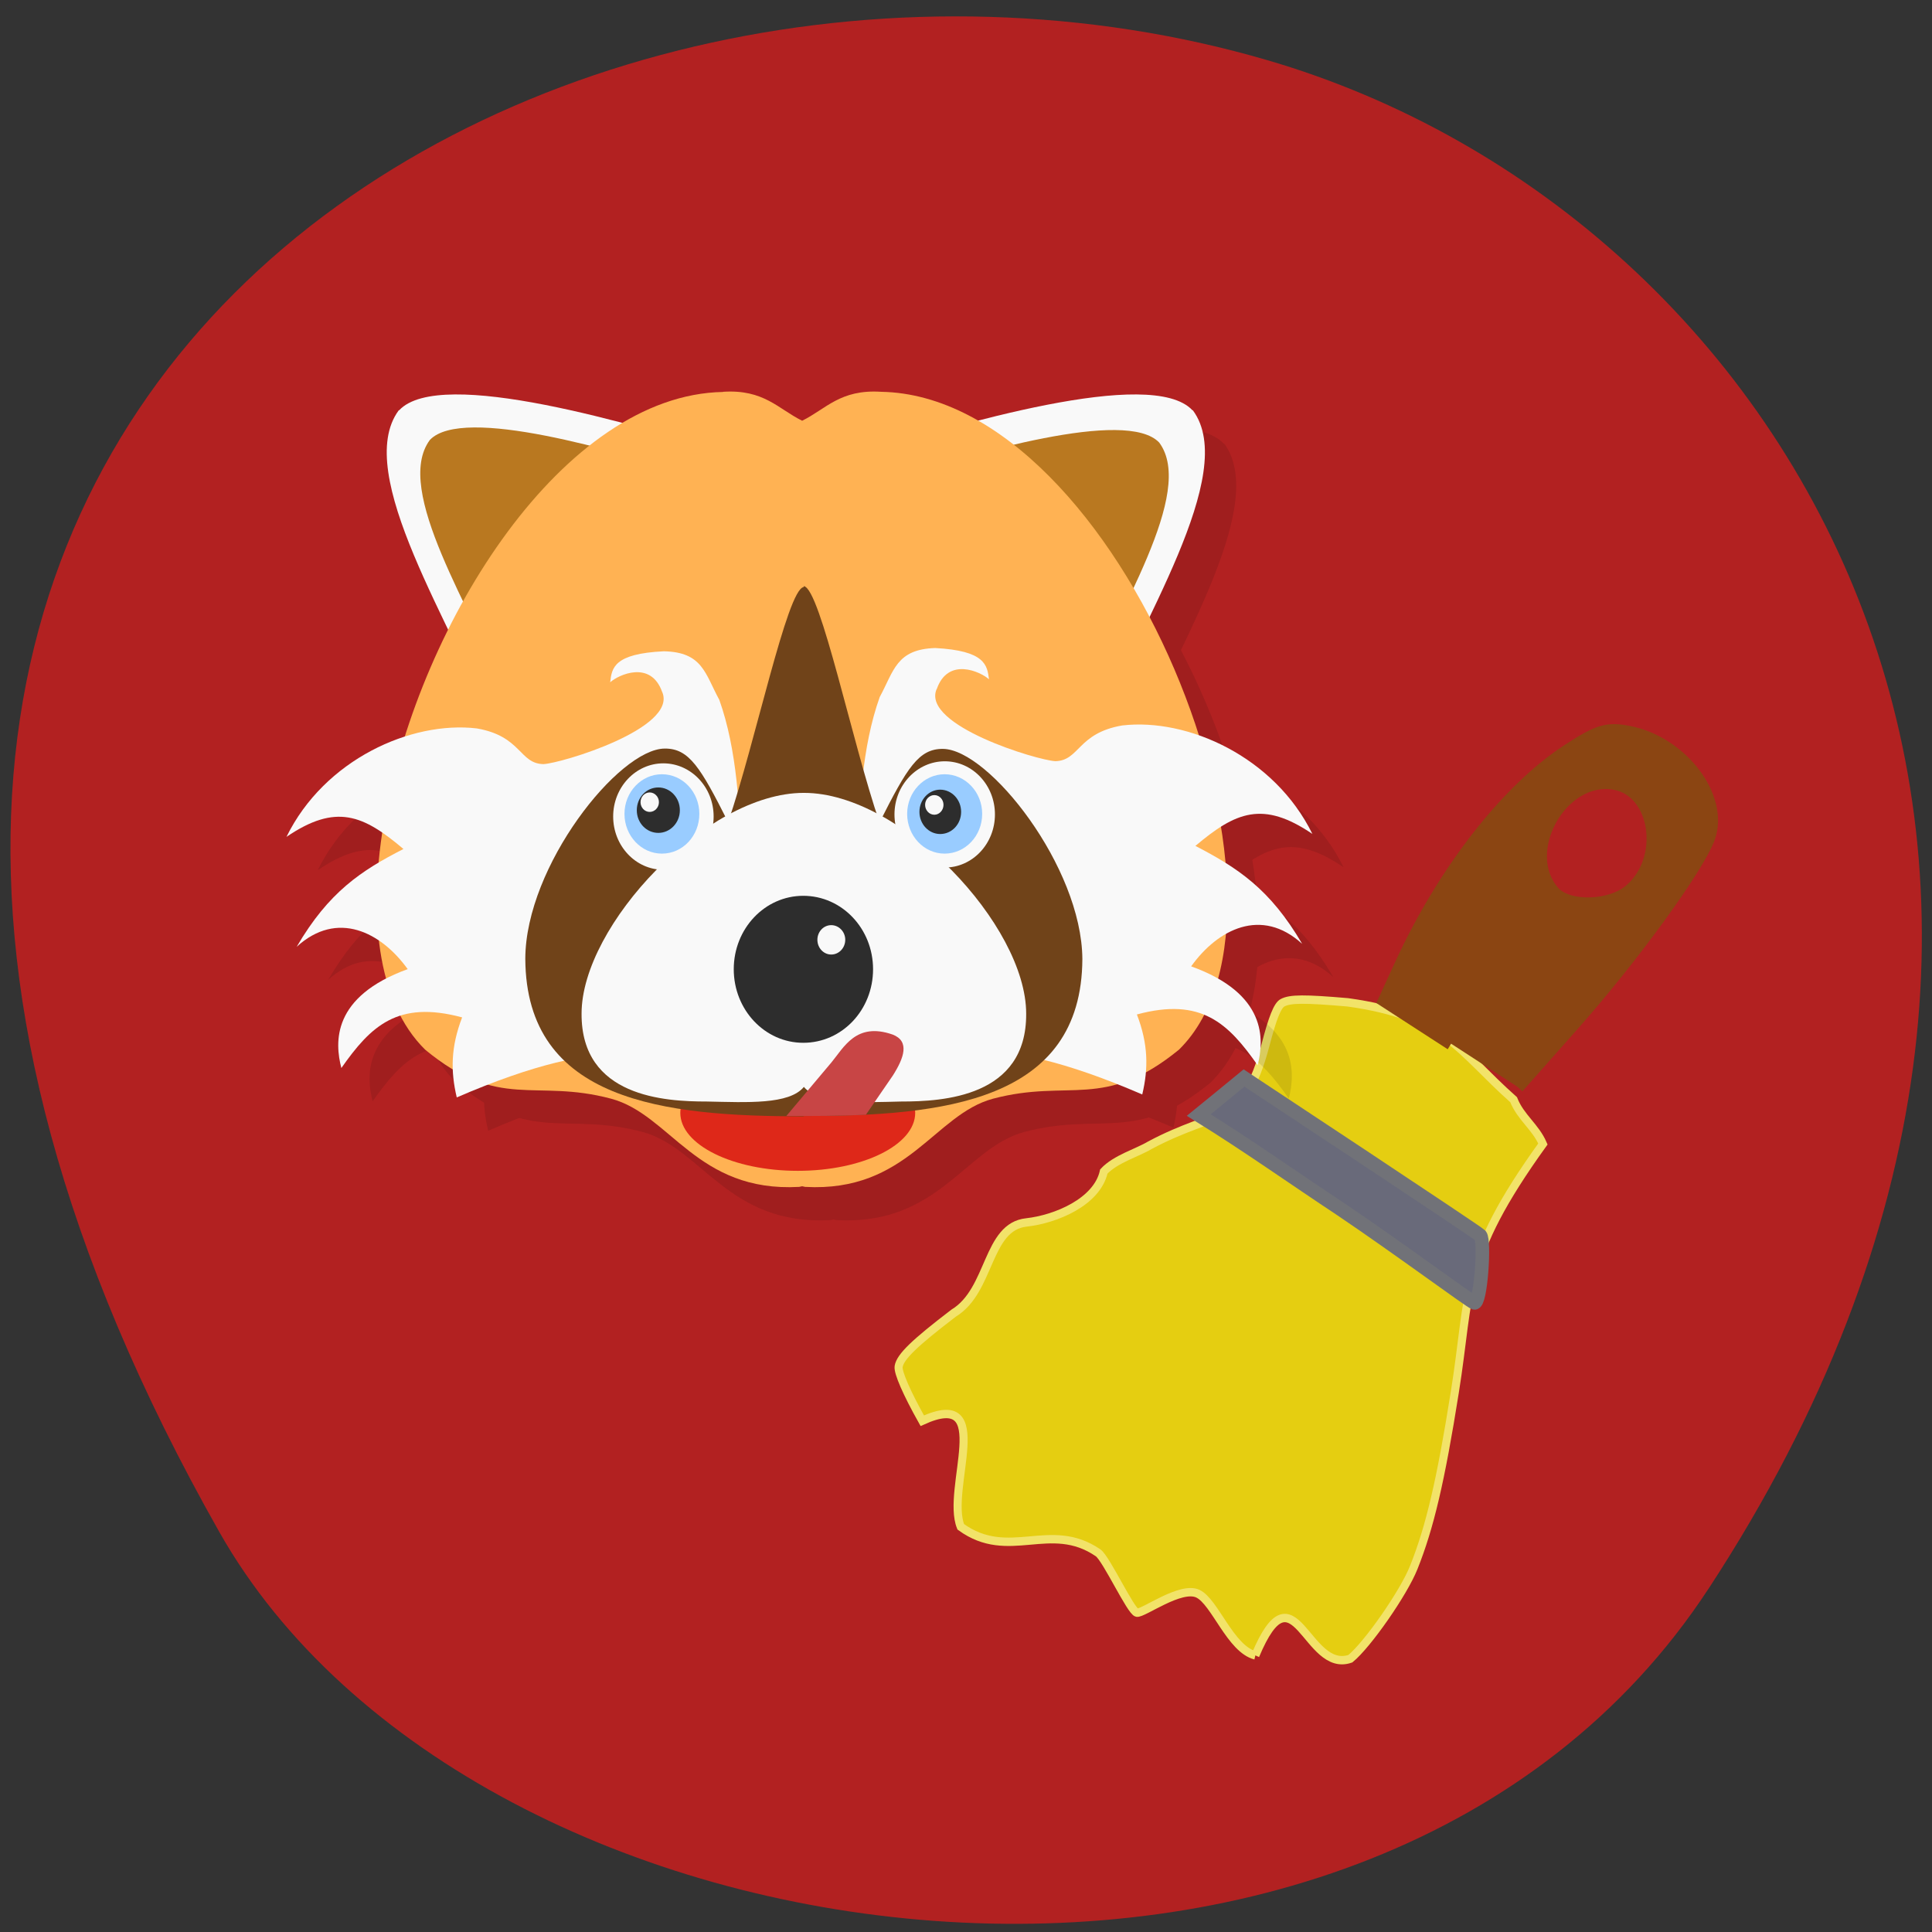 <svg xmlns="http://www.w3.org/2000/svg" xmlns:xlink="http://www.w3.org/1999/xlink" viewBox="0 0 48 48"><rect x="0" y="0" width="48" height="48" fill="#333333" stroke="none"/><defs><g id="5" clip-path="url(#4)"><path d="m 10.688 11.02 c -1.16 1.574 1.355 5.344 2.414 8.04 l 5.871 -6.941 c -2.418 -0.734 -7.254 -2.191 -8.273 -1.098"/><path d="m 30.414 11.02 c 1.16 1.574 -1.355 5.344 -2.418 8.04 l -5.867 -6.941 c 2.418 -0.734 7.25 -2.191 8.273 -1.098"/><path d="m 29.578 11.816 c 0.918 1.246 -1.07 4.23 -1.914 6.359 l -4.637 -5.492 c 1.91 -0.574 5.734 -1.73 6.551 -0.867"/><path d="m 11.457 11.754 c -0.918 1.246 1.07 4.23 1.91 6.355 l 4.641 -5.484 c -1.91 -0.582 -5.73 -1.734 -6.551 -0.871"/><path d="m 18.746 10.563 c -3.969 0.07 -7.516 5.695 -8.395 10.504 c -0.449 2.43 -0.215 4.648 0.988 5.836 c 1.848 1.527 2.719 0.711 4.621 1.219 c 1.477 0.395 2.125 2.332 4.672 2.191 l 0.074 -0.016 l 0.074 0.016 c 2.547 0.141 3.199 -1.797 4.672 -2.191 c 1.902 -0.504 2.758 0.301 4.617 -1.219 c 3.59 -3.527 -1.43 -16.238 -7.398 -16.344 c -1.016 -0.066 -1.375 0.43 -1.965 0.719 c -0.594 -0.293 -0.949 -0.785 -1.965 -0.719"/><path d="m 17.234 18.03 c 0.359 0.898 -2.5 1.754 -2.949 1.781 c -0.609 -0.008 -0.547 -0.695 -1.664 -0.887 c -1.629 -0.191 -3.781 0.773 -4.727 2.695 c 1.23 -0.836 1.906 -0.547 2.906 0.301 c -1.051 0.539 -1.855 1.066 -2.648 2.426 c 1 -0.918 2.094 -0.359 2.754 0.559 c -1.887 0.684 -1.809 1.82 -1.648 2.457 c 0.73 -1.039 1.395 -1.691 3 -1.258 c -0.277 0.734 -0.289 1.332 -0.129 1.988 c 3.922 -1.695 4.816 -0.922 7.355 -1.01 c -0.516 -2.922 0.043 -6.398 -0.836 -8.867 c -0.355 -0.652 -0.41 -1.188 -1.375 -1.207 c -1.246 0.059 -1.297 0.414 -1.336 0.77 c 0.207 -0.191 1.012 -0.559 1.293 0.246"/><path d="m 23.52 28.473 c 0 0.793 -1.309 1.441 -2.922 1.441 c -1.609 0 -2.918 -0.648 -2.918 -1.441 c 0 -0.797 1.309 -1.441 2.918 -1.441 c 1.613 0 2.922 0.645 2.922 1.441"/><path d="m 24.04 17.957 c -0.359 0.895 2.504 1.758 2.953 1.781 c 0.609 -0.012 0.547 -0.695 1.664 -0.887 c 1.625 -0.191 3.781 0.777 4.723 2.695 c -1.23 -0.836 -1.906 -0.547 -2.906 0.297 c 1.055 0.547 1.855 1.07 2.652 2.434 c -1.01 -0.922 -2.094 -0.363 -2.754 0.559 c 1.883 0.68 1.809 1.82 1.648 2.457 c -0.73 -1.039 -1.395 -1.695 -3 -1.262 c 0.281 0.734 0.289 1.332 0.133 1.984 c -3.922 -1.691 -4.82 -0.914 -7.355 -1 c 0.512 -2.922 -0.047 -6.398 0.832 -8.863 c 0.355 -0.656 0.414 -1.188 1.379 -1.219 c 1.242 0.066 1.293 0.426 1.336 0.777 c -0.207 -0.188 -1.016 -0.563 -1.297 0.242"/><path d="m 20.742 15.41 c -0.41 0.059 -1.199 3.883 -1.875 5.836 c -0.688 -1.363 -0.973 -1.828 -1.574 -1.828 c -1.137 0.008 -3.457 2.922 -3.465 5.223 c 0.016 3.551 3.465 3.914 6.914 3.914 v -0.004 c 3.457 0 6.91 -0.348 6.926 -3.902 c -0.016 -2.293 -2.328 -5.211 -3.465 -5.219 c -0.602 -0.004 -0.887 0.465 -1.574 1.828 c -0.676 -1.965 -1.465 -5.801 -1.879 -5.871"/><path d="m 18.508 21.11 c 0 0.73 -0.566 1.324 -1.25 1.324 c -0.688 0 -1.246 -0.594 -1.246 -1.324 c 0 -0.727 0.559 -1.32 1.246 -1.32 c 0.691 0 1.25 0.594 1.25 1.32"/><path d="m 25.5 21.06 c 0 0.73 -0.563 1.32 -1.25 1.32 c -0.688 0 -1.246 -0.59 -1.246 -1.32 c 0 -0.73 0.559 -1.32 1.246 -1.32 c 0.688 0 1.25 0.59 1.25 1.32"/><path d="m 20.742 20.523 c -2.414 0 -5.516 3.289 -5.516 5.48 c -0.012 2.078 2.074 2.188 3.109 2.188 c 1 0.02 2.051 0.078 2.418 -0.363 c 0.367 0.441 1.418 0.383 2.414 0.363 c 1.039 0 3.121 -0.109 3.109 -2.188 c 0 -2.191 -3.109 -5.48 -5.516 -5.48"/><path d="m 22.473 24.902 c 0 1.012 -0.773 1.828 -1.734 1.828 c -0.957 0 -1.727 -0.816 -1.727 -1.828 c 0 -1.01 0.77 -1.824 1.727 -1.824 c 0.957 0 1.734 0.816 1.734 1.824"/><path d="m 21.781 24.17 c 0 0.203 -0.152 0.367 -0.344 0.367 c -0.195 0 -0.344 -0.164 -0.344 -0.367 c 0 -0.199 0.148 -0.363 0.344 -0.363 c 0.191 0 0.344 0.164 0.344 0.363"/><path d="m 18.16 21.04 c 0 0.547 -0.418 0.984 -0.934 0.984 c -0.512 0 -0.93 -0.438 -0.93 -0.984 c 0 -0.543 0.418 -0.984 0.93 -0.984 c 0.516 0 0.934 0.441 0.934 0.984"/><path d="m 25.18 21.04 c 0 0.547 -0.418 0.984 -0.934 0.984 c -0.512 0 -0.93 -0.438 -0.93 -0.984 c 0 -0.543 0.418 -0.984 0.93 -0.984 c 0.516 0 0.934 0.441 0.934 0.984"/><path d="m 17.668 20.949 c 0 0.313 -0.242 0.563 -0.535 0.563 c -0.297 0 -0.535 -0.25 -0.535 -0.563 c 0 -0.316 0.238 -0.566 0.535 -0.566 c 0.293 0 0.535 0.25 0.535 0.566"/><path d="m 17.15 20.754 c 0 0.133 -0.105 0.242 -0.227 0.242 c -0.129 0 -0.23 -0.109 -0.23 -0.242 c 0 -0.133 0.102 -0.242 0.23 -0.242 c 0.121 0 0.227 0.109 0.227 0.242"/><path d="m 24.656 20.996 c 0 0.305 -0.23 0.551 -0.52 0.551 c -0.285 0 -0.516 -0.246 -0.516 -0.551 c 0 -0.301 0.23 -0.551 0.516 -0.551 c 0.289 0 0.52 0.25 0.52 0.551"/><path d="m 24.22 20.82 c 0 0.133 -0.102 0.242 -0.227 0.242 c -0.129 0 -0.23 -0.109 -0.23 -0.242 c 0 -0.133 0.102 -0.242 0.23 -0.242 c 0.125 0 0.227 0.109 0.227 0.242"/><path d="m 21.422 27.24 l -1.109 1.313 c 0.668 0 1.328 0 1.977 -0.031 l 0.668 -0.973 c 0.281 -0.441 0.426 -0.855 -0.004 -1.02 c -0.906 -0.316 -1.207 0.316 -1.535 0.711"/></g><clipPath id="H"><path d="m 14 19 h 12 v 9 h -12"/></clipPath><clipPath id="O"><path d="m 19 25 h 4 v 3 h -4"/></clipPath><clipPath id="G"><path d="m 22 18 h 3 v 4 h -3"/></clipPath><clipPath id="E"><path d="m 13 14 h 14 v 14 h -14"/></clipPath><clipPath id="F"><path d="m 15 18 h 3 v 4 h -3"/></clipPath><clipPath id="I"><path d="m 18 22 h 4 v 4 h -4"/></clipPath><clipPath id="N"><path d="m 22 19 h 2 v 2 h -2"/></clipPath><clipPath id="J"><path d="m 20 22 h 2 v 2 h -2"/></clipPath><clipPath id="M"><path d="m 15 19 h 2 v 2 h -2"/></clipPath><clipPath id="K"><path d="m 15 19 h 3 v 3 h -3"/></clipPath><clipPath id="L"><path d="m 22 19 h 3 v 3 h -3"/></clipPath><clipPath id="D"><path d="m 21 16 h 12 v 12 h -12"/></clipPath><clipPath id="6"><path d="m 9 9 h 10 v 10 h -10"/></clipPath><clipPath id="C"><path d="m 16 26 h 7 v 4 h -7"/></clipPath><clipPath id="0"><path d="m 2 0 h 36 v 39 h -36"/></clipPath><clipPath id="1"><path d="m 37.836 19.617 c 0 10.469 -8.02 18.945 -17.902 18.945 c -9.883 0 -17.902 -8.477 -17.902 -18.945 c 0 -10.469 8.02 -18.949 17.902 -18.949 c 9.883 0 17.902 8.48 17.902 18.949"/></clipPath><clipPath id="4"><path d="M 0,0 H48 V48 H0 z"/></clipPath><clipPath id="B"><path d="m 7 16 h 12 v 12 h -12"/></clipPath><clipPath id="A"><path d="m 9 9 h 22 v 21 h -22"/></clipPath><clipPath id="7"><path d="m 21 9 h 9 v 10 h -9"/></clipPath><clipPath id="8"><path d="m 22 10 h 8 v 8 h -8"/></clipPath><clipPath id="9"><path d="m 10 10 h 8 v 8 h -8"/></clipPath><filter id="2" filterUnits="objectBoundingBox" x="0" y="0" width="48" height="48"><feColorMatrix type="matrix" in="SourceGraphic" values="0 0 0 0 1 0 0 0 0 1 0 0 0 0 1 0 0 0 1 0"/></filter><mask id="3"><g filter="url(#2)"><path fill-opacity="0.102" d="M 0,0 H48 V48 H0 z"/></g></mask></defs><path d="m 42.45 39.469 c 11.684 -17.852 2.254 -34.12 -10.973 -37.977 c -17.789 -5.191 -41.945 8.449 -26.03 36.566 c 6.324 11.172 28.676 14.13 37 1.414" fill="#b22121"/><g transform="matrix(0.159 0.029 -0.028 0.165 -11.05 18.417)"><path d="m 281.19 88.22 c -3.929 -0.25 -7.516 -6.766 -10.297 -7.481 c -2.81 -0.733 -7.78 4.389 -8.762 4.398 c -0.962 -0.019 -5.994 -7.06 -7.412 -7.708 c -8.124 -3.532 -13.289 3.685 -21.49 -0.141 c -3.319 -5.143 1.757 -21.345 -8.558 -14.468 c -3.047 -3.604 -4.97 -6.413 -4.977 -7.288 c -0.013 -1.466 1.822 -3.876 6.967 -9.266 c 5.089 -4.314 2.725 -13.511 8.722 -15.191 c 4.281 -1.234 10.16 -4.835 10.393 -9.495 c 1.463 -2.155 4.575 -3.607 6.33 -5.079 c 9.432 -7.146 13.753 -5.236 14.911 -17.592 c 0.378 -4.259 0.816 -6.232 1.513 -6.735 c 1.063 -0.804 3.208 -1.185 9.861 -1.798 c 15.185 -0.611 17.93 4.065 27.648 9.801 c 1.504 2.386 4.02 3.385 5.579 5.689 c -9.649 19.12 -7.108 23.479 -6.968 38.589 c 0.149 13.356 -0.317 20.449 -1.717 26.714 c -0.872 3.968 -4.999 12.469 -7.255 15 c -6.301 3.44 -10.953 -12.575 -14.488 2.051" fill="#e5cf12" stroke="#f2e369" fill-opacity="0.996" stroke-width="1.242"/><path d="m 295.12 -6.338 l -11.201 -4.525 l 1.636 -5.904 c 4.1 -14.631 11.52 -28 19.631 -35.389 c 4.153 -3.769 5.462 -4.428 8.889 -4.373 c 8.278 0.094 15.961 6.973 14.804 13.218 c -0.857 4.605 -8.526 19.633 -15.87 31.07 l -6.684 10.447 m 12.02 -31.694 c 4.742 -5.579 1.509 -15.237 -5.106 -15.247 c -8.286 0.002 -12.934 12.504 -6.51 17.546 c 2.596 2.026 9.01 0.769 11.617 -2.299" fill="#8b4512" stroke="#8b4512" stroke-width="1.955"/><path d="m 282.68 20.787 c -7.988 -3.319 -15.873 -6.893 -23.968 -9.981 c 1.972 -2.197 3.943 -4.395 5.911 -6.615 l 19.77 8.215 c 10.883 4.534 19.914 8.332 20.11 8.486 c 0.829 0.658 1.827 10.05 0.805 9.971 c -0.624 -0.055 -12.502 -5.763 -22.632 -10.08" fill="#696a7a" stroke="#717278" stroke-width="2.091"/></g><g clip-path="url(#0)"><g clip-path="url(#1)"><use xlink:href="#5" mask="url(#3)"/></g></g><g clip-path="url(#6)"><g clip-path="url(#1)"><path d="m 9.906 10.195 c -1.156 1.57 1.355 5.34 2.418 8.04 l 5.867 -6.945 c -2.414 -0.73 -7.25 -2.191 -8.273 -1.098" fill="#f9f9f9"/></g></g><g clip-path="url(#7)"><g clip-path="url(#1)"><path d="m 29.637 10.195 c 1.16 1.57 -1.355 5.34 -2.418 8.04 l -5.867 -6.945 c 2.418 -0.73 7.25 -2.191 8.273 -1.098" fill="#f9f9f9"/></g></g><g clip-path="url(#8)"><g clip-path="url(#1)"><path d="m 28.801 10.996 c 0.918 1.242 -1.07 4.227 -1.914 6.355 l -4.637 -5.492 c 1.91 -0.574 5.73 -1.73 6.551 -0.863" fill="#b97820"/></g></g><g clip-path="url(#9)"><g clip-path="url(#1)"><path d="m 10.68 10.93 c -0.922 1.246 1.07 4.23 1.91 6.355 l 4.641 -5.484 c -1.914 -0.582 -5.73 -1.734 -6.551 -0.871" fill="#b97820"/></g></g><g clip-path="url(#A)"><g clip-path="url(#1)"><path d="m 17.965 9.738 c -3.965 0.07 -7.512 5.695 -8.395 10.504 c -0.445 2.43 -0.211 4.652 0.992 5.836 c 1.848 1.527 2.719 0.711 4.621 1.219 c 1.477 0.395 2.125 2.332 4.672 2.191 l 0.074 -0.016 l 0.074 0.016 c 2.547 0.141 3.199 -1.797 4.668 -2.191 c 1.906 -0.504 2.758 0.301 4.621 -1.219 c 3.586 -3.527 -1.43 -16.238 -7.402 -16.344 c -1.016 -0.066 -1.371 0.43 -1.961 0.719 c -0.594 -0.293 -0.949 -0.785 -1.965 -0.719" fill="#ffb253"/></g></g><g clip-path="url(#B)"><g clip-path="url(#1)"><path d="m 16.457 17.203 c 0.359 0.898 -2.5 1.758 -2.953 1.781 c -0.605 -0.008 -0.543 -0.695 -1.66 -0.887 c -1.629 -0.191 -3.785 0.773 -4.727 2.695 c 1.23 -0.836 1.906 -0.547 2.906 0.301 c -1.051 0.539 -1.855 1.066 -2.652 2.43 c 1.01 -0.922 2.098 -0.363 2.758 0.555 c -1.887 0.684 -1.813 1.82 -1.648 2.457 c 0.73 -1.039 1.395 -1.691 3 -1.258 c -0.281 0.734 -0.289 1.332 -0.133 1.988 c 3.926 -1.695 4.82 -0.922 7.355 -1.01 c -0.512 -2.918 0.047 -6.398 -0.832 -8.867 c -0.355 -0.652 -0.414 -1.188 -1.379 -1.207 c -1.242 0.059 -1.293 0.414 -1.332 0.77 c 0.207 -0.188 1.012 -0.559 1.293 0.246" fill="#f9f9f9"/></g></g><g clip-path="url(#C)"><g clip-path="url(#1)"><path d="m 22.738 27.648 c 0 0.797 -1.305 1.441 -2.918 1.441 c -1.609 0 -2.918 -0.645 -2.918 -1.441 c 0 -0.797 1.309 -1.441 2.918 -1.441 c 1.613 0 2.918 0.645 2.918 1.441" fill="#de2819"/></g></g><g clip-path="url(#D)"><g clip-path="url(#1)"><path d="m 23.266 17.13 c -0.359 0.895 2.5 1.758 2.953 1.781 c 0.605 -0.012 0.547 -0.695 1.66 -0.887 c 1.629 -0.191 3.785 0.777 4.727 2.695 c -1.23 -0.836 -1.906 -0.547 -2.906 0.297 c 1.051 0.547 1.855 1.07 2.652 2.434 c -1.01 -0.922 -2.098 -0.363 -2.758 0.559 c 1.887 0.68 1.813 1.82 1.652 2.457 c -0.73 -1.039 -1.395 -1.695 -3 -1.262 c 0.281 0.734 0.289 1.332 0.133 1.988 c -3.926 -1.695 -4.82 -0.918 -7.355 -1.01 c 0.512 -2.922 -0.047 -6.398 0.832 -8.863 c 0.355 -0.656 0.414 -1.188 1.379 -1.219 c 1.242 0.066 1.293 0.426 1.336 0.777 c -0.207 -0.188 -1.016 -0.563 -1.297 0.242" fill="#f9f9f9"/></g></g><g clip-path="url(#E)"><g clip-path="url(#1)"><path d="m 19.965 14.586 c -0.41 0.059 -1.203 3.887 -1.875 5.84 c -0.688 -1.367 -0.973 -1.832 -1.574 -1.828 c -1.141 0.004 -3.457 2.918 -3.465 5.219 c 0.016 3.555 3.465 3.918 6.914 3.918 v -0.008 c 3.457 0 6.91 -0.348 6.926 -3.902 c -0.016 -2.293 -2.328 -5.211 -3.465 -5.219 c -0.602 -0.004 -0.887 0.465 -1.574 1.828 c -0.676 -1.961 -1.465 -5.801 -1.879 -5.871" fill="#704319"/></g></g><g clip-path="url(#F)"><g clip-path="url(#1)"><path d="m 17.73 20.285 c 0 0.73 -0.566 1.324 -1.25 1.324 c -0.688 0 -1.246 -0.594 -1.246 -1.324 c 0 -0.727 0.559 -1.32 1.246 -1.32 c 0.691 0 1.25 0.594 1.25 1.32" fill="#f9f9f9"/></g></g><g clip-path="url(#G)"><g clip-path="url(#1)"><path d="m 24.719 20.234 c 0 0.73 -0.559 1.32 -1.246 1.32 c -0.691 0 -1.25 -0.59 -1.25 -1.32 c 0 -0.73 0.563 -1.32 1.25 -1.32 c 0.688 0 1.246 0.59 1.246 1.32" fill="#f9f9f9"/></g></g><g clip-path="url(#H)"><g clip-path="url(#1)"><path d="m 19.965 19.699 c -2.414 0 -5.516 3.289 -5.516 5.484 c -0.012 2.074 2.074 2.184 3.109 2.184 c 0.996 0.02 2.051 0.082 2.414 -0.363 c 0.371 0.441 1.422 0.387 2.418 0.363 c 1.035 0 3.121 -0.109 3.105 -2.184 c 0 -2.195 -3.105 -5.484 -5.516 -5.484" fill="#f9f9f9"/></g></g><g clip-path="url(#I)"><g clip-path="url(#1)"><path d="m 21.691 24.08 c 0 1.012 -0.77 1.828 -1.734 1.828 c -0.953 0 -1.727 -0.816 -1.727 -1.828 c 0 -1.01 0.773 -1.824 1.727 -1.824 c 0.961 0 1.734 0.816 1.734 1.824" fill="#2d2d2d"/></g></g><g clip-path="url(#J)"><g clip-path="url(#1)"><path d="m 21 23.348 c 0 0.203 -0.156 0.367 -0.348 0.367 c -0.191 0 -0.344 -0.164 -0.344 -0.367 c 0 -0.199 0.152 -0.363 0.344 -0.363 c 0.191 0 0.348 0.164 0.348 0.363" fill="#f9f9f9"/></g></g><g clip-path="url(#K)"><g clip-path="url(#1)"><path d="m 17.375 20.22 c 0 0.547 -0.414 0.988 -0.93 0.988 c -0.512 0 -0.93 -0.441 -0.93 -0.988 c 0 -0.543 0.418 -0.984 0.93 -0.984 c 0.516 0 0.93 0.441 0.93 0.984" fill="#9cf"/></g></g><g clip-path="url(#L)"><g clip-path="url(#1)"><path d="m 24.402 20.22 c 0 0.547 -0.418 0.988 -0.934 0.988 c -0.512 0 -0.93 -0.441 -0.93 -0.988 c 0 -0.543 0.418 -0.984 0.93 -0.984 c 0.516 0 0.934 0.441 0.934 0.984" fill="#9cf"/></g></g><g clip-path="url(#M)"><g clip-path="url(#1)"><path d="m 16.891 20.13 c 0 0.313 -0.242 0.563 -0.535 0.563 c -0.297 0 -0.535 -0.25 -0.535 -0.563 c 0 -0.316 0.238 -0.566 0.535 -0.566 c 0.293 0 0.535 0.25 0.535 0.566" fill="#2d2d2d"/><path d="m 16.371 19.93 c 0 0.133 -0.105 0.242 -0.23 0.242 c -0.125 0 -0.227 -0.109 -0.227 -0.242 c 0 -0.133 0.102 -0.242 0.227 -0.242 c 0.125 0 0.23 0.109 0.23 0.242" fill="#f9f9f9"/></g></g><g clip-path="url(#N)"><g clip-path="url(#1)"><path d="m 23.879 20.17 c 0 0.305 -0.23 0.551 -0.52 0.551 c -0.285 0 -0.516 -0.246 -0.516 -0.551 c 0 -0.301 0.23 -0.551 0.516 -0.551 c 0.289 0 0.52 0.25 0.52 0.551" fill="#2d2d2d"/><path d="m 23.441 19.996 c 0 0.133 -0.102 0.246 -0.227 0.246 c -0.129 0 -0.23 -0.113 -0.23 -0.246 c 0 -0.133 0.102 -0.242 0.23 -0.242 c 0.125 0 0.227 0.109 0.227 0.242" fill="#f9f9f9"/></g></g><g clip-path="url(#O)"><g clip-path="url(#1)"><path d="m 20.641 26.414 l -1.105 1.313 c 0.668 0 1.324 0 1.977 -0.031 l 0.668 -0.973 c 0.281 -0.441 0.426 -0.855 -0.004 -1.02 c -0.91 -0.316 -1.207 0.316 -1.535 0.711" fill="#c84545"/></g></g></svg>